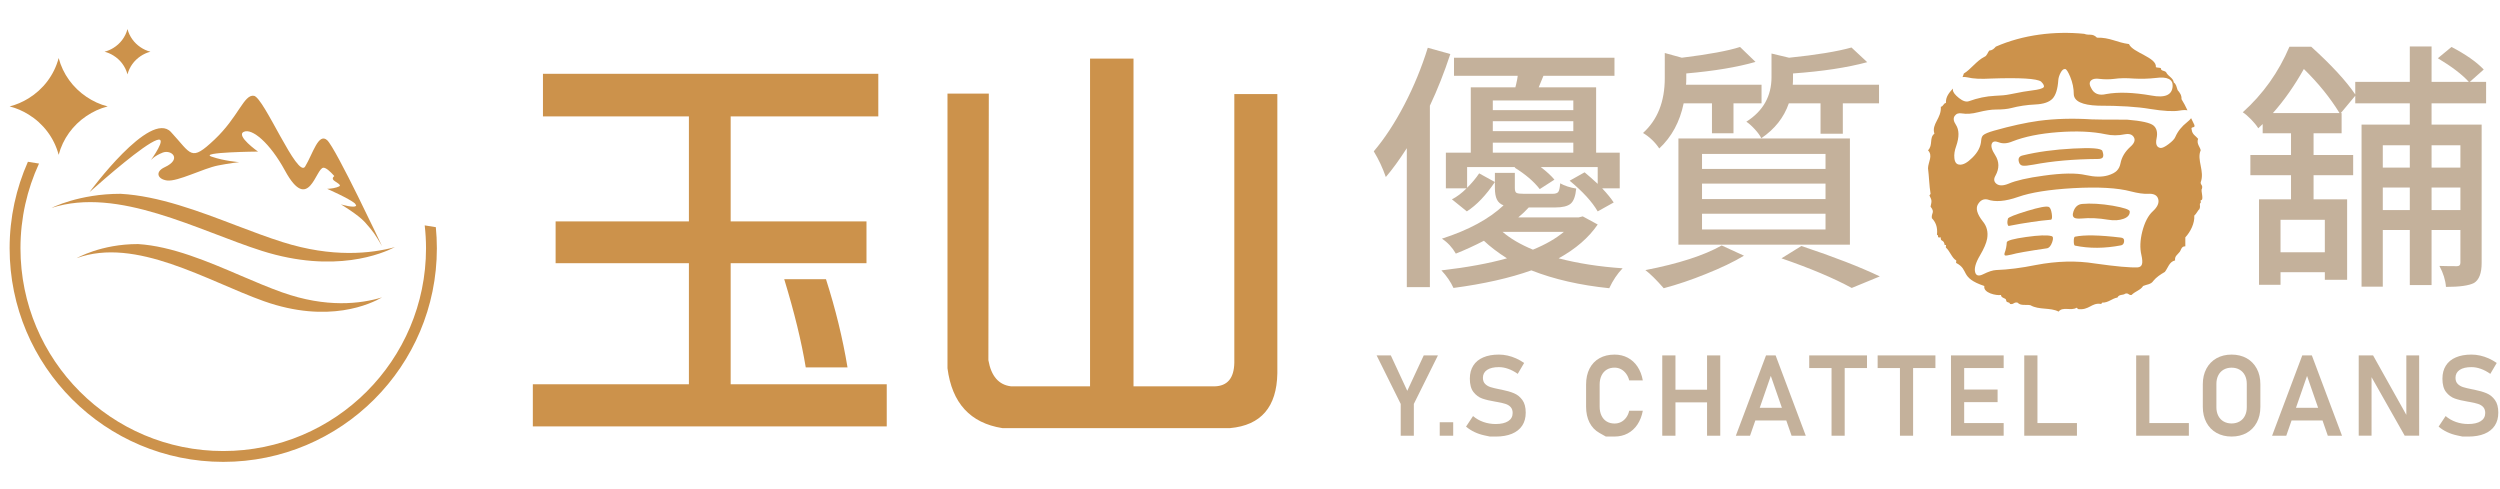 <?xml version="1.0" encoding="utf-8"?>
<!-- Generator: Adobe Illustrator 16.0.0, SVG Export Plug-In . SVG Version: 6.00 Build 0)  -->
<!DOCTYPE svg PUBLIC "-//W3C//DTD SVG 1.1//EN" "http://www.w3.org/Graphics/SVG/1.1/DTD/svg11.dtd">
<svg version="1.1" id="圖層_2" xmlns="http://www.w3.org/2000/svg" xmlns:xlink="http://www.w3.org/1999/xlink" x="0px" y="0px"
	 width="368px" height="72px" viewBox="0 0 368 72" enable-background="new 0 0 368 72" xml:space="preserve">
<g>
	<path fill="#C4B19B" d="M360.047,42.232c-0.075-1.004-0.396-2.033-0.964-3.089c0.798,0.027,1.662,0.039,2.586,0.039
		c0.336,0,0.502-0.167,0.502-0.502v-4.825h-4.244v8.107h-3.204v-8.107h-3.976v8.338h-3.127V18.339h7.103v-3.127h-8.03v-1.119
		l-2.124,2.547h0.116v2.973h-4.128v3.204h5.828v2.972h-5.828v3.551h4.939v11.85h-3.28V40.07h-6.522v1.853h-3.167V29.34h4.71v-3.551
		h-5.982v-2.972h5.982v-3.204h-4.17v-1.351l-0.653,0.618c-0.232-0.386-0.582-0.816-1.043-1.293c-0.463-0.476-0.876-0.83-1.235-1.061
		c2.984-2.676,5.274-5.892,6.871-9.65h3.202c2.959,2.677,5.122,5.018,6.484,7.025v-1.853h8.03V6.837h3.204v5.211h5.48
		c-0.979-1.082-2.497-2.239-4.554-3.475l2.005-1.66c2.086,1.082,3.668,2.188,4.749,3.32l-2.047,1.815h2.394v3.164h-8.027v3.127
		h7.372v20.38c0,1.492-0.374,2.47-1.12,2.933C363.434,42.039,362.055,42.232,360.047,42.232 M334.574,16.64h9.804
		c-1.389-2.263-3.14-4.424-5.25-6.483C337.738,12.627,336.221,14.789,334.574,16.64 M335.693,37.136h6.522v-4.785h-6.522V37.136z
		 M350.747,24.669h3.976v-3.282h-3.976V24.669z M350.747,30.922h3.976v-3.319h-3.976V30.922z M357.927,24.669h4.244v-3.282h-4.244
		V24.669z M357.927,30.922h4.244v-3.319h-4.244V30.922z"/>
	<path fill="#C4B19B" d="M207.082,42.271V21.813c-1.107,1.724-2.137,3.14-3.089,4.246c-0.462-1.338-1.055-2.598-1.775-3.782
		c1.595-1.879,3.096-4.163,4.497-6.853c1.401-2.688,2.554-5.488,3.455-8.395l3.318,0.926c-0.899,2.728-1.904,5.263-3.01,7.604
		v26.711H207.082z M236.881,42.426c-4.3-0.439-8.118-1.313-11.465-2.626c-3.191,1.133-7.013,1.995-11.464,2.586
		c-0.412-0.9-1.004-1.763-1.776-2.586c3.783-0.437,7.001-1.029,9.65-1.774c-1.339-0.851-2.471-1.711-3.396-2.586
		c-1.391,0.72-2.767,1.351-4.131,1.892c-0.516-0.901-1.196-1.635-2.046-2.201c3.911-1.26,6.935-2.896,9.07-4.902
		c-0.464-0.179-0.791-0.469-0.982-0.868c-0.195-0.398-0.292-0.958-0.292-1.68v-2.239h2.935v2.239c0,0.386,0.084,0.625,0.251,0.715
		c0.167,0.091,0.546,0.135,1.138,0.135h4.131c0.438,0,0.728-0.09,0.868-0.27c0.141-0.18,0.237-0.605,0.289-1.274
		c0.644,0.361,1.429,0.618,2.356,0.772c-0.103,1.107-0.373,1.846-0.812,2.22c-0.438,0.373-1.196,0.56-2.277,0.56h-3.898
		c-0.412,0.463-0.927,0.952-1.544,1.467h8.877l0.619-0.154l2.199,1.195c-1.313,1.931-3.229,3.59-5.751,4.98
		c2.857,0.745,5.993,1.234,9.418,1.466C238.076,40.289,237.421,41.268,236.881,42.426 M215.921,31.116l-2.2-1.776
		c0.72-0.359,1.441-0.9,2.161-1.621h-3.049v-5.25h3.666v-9.611h6.563c0.024-0.103,0.063-0.256,0.116-0.463
		c0.127-0.54,0.204-0.952,0.23-1.235h-9.38V8.497h23.623v2.664h-10.46c-0.309,0.772-0.542,1.337-0.696,1.698h8.454v9.611h3.474v5.25
		h-2.586c0.772,0.825,1.337,1.518,1.698,2.085l-2.354,1.313c-0.824-1.416-2.199-2.92-4.129-4.517l2.199-1.235
		c0.593,0.489,1.235,1.055,1.93,1.699v-2.47h-8.376c0.901,0.694,1.569,1.312,2.007,1.852l-2.162,1.389
		c-0.876-1.131-2.11-2.186-3.704-3.165l0.116-0.077h-7.104v3.049c0.721-0.721,1.313-1.428,1.775-2.124l2.315,1.274
		C218.738,28.748,217.361,30.189,215.921,31.116 M219.741,16.216h11.852v-1.427h-11.852V16.216z M219.741,19.304h11.852v-1.466
		h-11.852V19.304z M219.741,22.469h11.852v-1.466h-11.852V22.469z M225.647,36.751c1.879-0.771,3.398-1.647,4.555-2.625h-9.031
		C222.303,35.104,223.795,35.979,225.647,36.751"/>
	<path fill="#C4B19B" d="M244.244,21.852c-0.642-0.952-1.439-1.71-2.392-2.277c2.136-1.93,3.203-4.619,3.203-8.067V7.802
		l2.511,0.694c3.962-0.488,6.817-1.016,8.568-1.583l2.277,2.2c-2.678,0.772-6.075,1.339-10.192,1.698v0.812
		c0,0.36-0.012,0.644-0.037,0.849h11.116v2.74h-4.129v4.401h-3.168v-4.401h-4.167C247.27,17.94,246.071,20.153,244.244,21.852
		 M244.9,42.426c-1.106-1.262-2.008-2.149-2.701-2.665c4.889-0.951,8.633-2.16,11.233-3.627l3.28,1.505
		c-1.492,0.9-3.372,1.802-5.635,2.703C248.992,41.189,246.934,41.886,244.9,42.426 M247.063,20.386h25.244v15.632h-25.244V20.386z
		 M250.537,24.863h18.18v-2.2h-18.18V24.863z M250.537,29.301h18.18v-2.276h-18.18V29.301z M250.537,33.778h18.18v-2.315h-18.18
		V33.778z M259.261,20.346c-0.18-0.386-0.497-0.823-0.945-1.312c-0.451-0.49-0.868-0.862-1.254-1.12
		c2.47-1.568,3.704-3.756,3.704-6.563V7.879l2.586,0.618c4.015-0.411,7.077-0.913,9.188-1.505l2.315,2.161
		c-2.959,0.798-6.602,1.351-10.924,1.659v0.696c0,0.412-0.014,0.732-0.038,0.964h12.7v2.74h-5.329v4.478h-3.28v-4.478h-4.67
		C262.593,17.297,261.242,19.009,259.261,20.346 M272.576,42.386c-2.649-1.44-6.099-2.895-10.343-4.36l2.932-1.815
		c4.788,1.595,8.633,3.088,11.543,4.477L272.576,42.386z"/>
	<polygon fill="#C4B19B" points="208.118,59.456 208.118,64.139 206.184,64.139 206.184,59.456 202.639,52.316 204.728,52.316 
		207.15,57.529 209.575,52.316 211.663,52.316 	"/>
	<rect x="211.928" y="62.154" fill="#C4B19B" width="1.983" height="1.984"/>
	<path fill="#C4B19B" d="M219.313,64.26c0,0-0.262-0.056-0.785-0.167s-1.013-0.274-1.472-0.492
		c-0.459-0.216-0.877-0.484-1.256-0.804l1.031-1.553c0.457,0.385,0.967,0.676,1.534,0.874c0.565,0.197,1.166,0.297,1.8,0.297
		c0.792,0,1.406-0.143,1.843-0.424c0.436-0.281,0.654-0.681,0.654-1.194v-0.009c0-0.362-0.098-0.652-0.293-0.866
		c-0.194-0.214-0.45-0.37-0.766-0.47c-0.314-0.103-0.718-0.195-1.21-0.282c-0.017-0.006-0.032-0.009-0.05-0.009
		c-0.016,0-0.032-0.002-0.048-0.007l-0.146-0.024c-0.791-0.13-1.442-0.285-1.952-0.463c-0.512-0.179-0.942-0.499-1.302-0.959
		c-0.356-0.462-0.535-1.114-0.535-1.96V55.74c0-0.748,0.168-1.388,0.503-1.919c0.336-0.532,0.822-0.936,1.465-1.211
		c0.64-0.278,1.407-0.415,2.308-0.415c0.423,0,0.848,0.047,1.273,0.142c0.424,0.095,0.843,0.234,1.252,0.416
		c0.409,0.181,0.806,0.406,1.19,0.678l-0.942,1.602c-0.455-0.324-0.92-0.572-1.392-0.739c-0.47-0.169-0.933-0.253-1.382-0.253
		c-0.748,0-1.326,0.137-1.735,0.409c-0.409,0.275-0.615,0.662-0.615,1.16v0.009c0,0.374,0.106,0.669,0.318,0.886
		c0.211,0.217,0.477,0.375,0.792,0.476c0.317,0.1,0.761,0.207,1.33,0.321c0.021,0.005,0.042,0.01,0.061,0.011
		c0.019,0.003,0.039,0.008,0.061,0.013c0.026,0.006,0.058,0.012,0.091,0.017c0.032,0.006,0.062,0.011,0.089,0.016
		c0.732,0.147,1.343,0.323,1.835,0.53c0.487,0.204,0.899,0.536,1.23,0.99c0.331,0.456,0.494,1.076,0.494,1.862v0.017
		c0,0.737-0.173,1.369-0.519,1.895c-0.348,0.525-0.851,0.926-1.514,1.199c-0.659,0.273-1.457,0.41-2.39,0.41H219.313z"/>
	<path fill="#C4B19B" d="M236.382,64.26c0,0-0.315-0.178-0.947-0.533c-0.632-0.354-1.117-0.862-1.456-1.524
		c-0.338-0.66-0.507-1.443-0.507-2.349v-3.244c0-0.905,0.169-1.688,0.507-2.35c0.339-0.66,0.824-1.172,1.456-1.528
		c0.632-0.358,1.376-0.536,2.232-0.536c0.71,0,1.353,0.151,1.932,0.456c0.576,0.303,1.056,0.74,1.438,1.313
		c0.382,0.572,0.644,1.247,0.783,2.028h-1.999c-0.098-0.38-0.251-0.712-0.464-0.996c-0.213-0.285-0.462-0.503-0.752-0.655
		c-0.29-0.151-0.604-0.227-0.938-0.227c-0.451,0-0.839,0.102-1.167,0.304c-0.329,0.204-0.581,0.491-0.761,0.866
		c-0.179,0.374-0.27,0.816-0.27,1.325v3.244c0,0.509,0.091,0.95,0.27,1.326c0.18,0.374,0.432,0.66,0.761,0.86
		c0.328,0.2,0.716,0.302,1.167,0.302c0.34,0,0.656-0.074,0.948-0.22c0.288-0.147,0.54-0.361,0.75-0.642
		c0.212-0.282,0.364-0.622,0.456-1.016h1.999c-0.146,0.779-0.41,1.455-0.791,2.027c-0.383,0.571-0.863,1.01-1.44,1.313
		c-0.577,0.304-1.219,0.455-1.922,0.455H236.382z"/>
	<path fill="#C4B19B" d="M244.685,52.316h1.943v11.822h-1.943V52.316z M245.718,57.366h6.723v1.861h-6.723V57.366z M251.278,52.316
		h1.944v11.822h-1.944V52.316z"/>
	<path fill="#C4B19B" d="M259.958,52.316h1.413l4.439,11.822h-2.09l-3.056-8.806l-3.058,8.806h-2.09L259.958,52.316z
		 M257.607,60.032h6.221v1.863h-6.221V60.032z"/>
	<path fill="#C4B19B" d="M266.318,52.316h8.504v1.862h-8.504V52.316z M269.603,53.283h1.935v10.855h-1.935V53.283z"/>
	<path fill="#C4B19B" d="M276.389,52.316h8.504v1.862h-8.504V52.316z M279.673,53.283h1.935v10.855h-1.935V53.283z"/>
	<path fill="#C4B19B" d="M287.185,52.316h1.942v11.822h-1.942V52.316z M287.99,52.316h6.95v1.862h-6.95V52.316z M287.99,57.341
		h6.056v1.854h-6.056V57.341z M287.99,62.275h6.95v1.863h-6.95V62.275z"/>
	<path fill="#C4B19B" d="M297.97,52.316h1.943v11.822h-1.943V52.316z M298.882,62.275h6.845v1.863h-6.845V62.275z"/>
	<path fill="#C4B19B" d="M314.445,52.316h1.943v11.822h-1.943V52.316z M315.356,62.275h6.845v1.863h-6.845V62.275z"/>
	<path fill="#C4B19B" d="M326.271,63.72c-0.639-0.36-1.135-0.87-1.487-1.529c-0.352-0.657-0.53-1.421-0.53-2.288v-3.349
		c0-0.868,0.179-1.631,0.53-2.29c0.353-0.657,0.849-1.168,1.487-1.528c0.641-0.36,1.38-0.54,2.22-0.54
		c0.841,0,1.578,0.18,2.221,0.54c0.639,0.36,1.133,0.871,1.486,1.528c0.354,0.659,0.528,1.422,0.528,2.29v3.349
		c0,0.867-0.175,1.631-0.528,2.288c-0.354,0.659-0.848,1.169-1.486,1.529c-0.643,0.359-1.38,0.54-2.221,0.54
		C327.651,64.26,326.912,64.079,326.271,63.72 M329.667,62.04c0.338-0.195,0.6-0.473,0.784-0.833
		c0.184-0.36,0.275-0.776,0.275-1.248v-3.462c0-0.473-0.092-0.888-0.275-1.249c-0.185-0.36-0.446-0.638-0.784-0.834
		c-0.339-0.195-0.731-0.293-1.176-0.293s-0.836,0.098-1.174,0.293c-0.34,0.196-0.601,0.474-0.786,0.834
		c-0.183,0.361-0.277,0.776-0.277,1.249v3.462c0,0.472,0.095,0.888,0.277,1.248c0.186,0.36,0.446,0.638,0.786,0.833
		c0.338,0.194,0.729,0.293,1.174,0.293S329.328,62.234,329.667,62.04"/>
	<path fill="#C4B19B" d="M338.892,52.316h1.413l4.439,11.822h-2.09l-3.056-8.806l-3.058,8.806h-2.088L338.892,52.316z
		 M336.541,60.032h6.22v1.863h-6.22V60.032z"/>
	<polygon fill="#C4B19B" points="347.203,52.316 349.317,52.316 354.406,61.415 354.212,61.626 354.212,52.316 356.1,52.316 
		356.1,64.129 353.968,64.129 348.895,55.171 349.092,54.96 349.092,64.129 347.203,64.129 	"/>
	<path fill="#C4B19B" d="M362.477,64.26c0,0-0.264-0.056-0.786-0.167c-0.524-0.111-1.013-0.274-1.473-0.492
		c-0.458-0.216-0.877-0.484-1.254-0.804l1.031-1.553c0.456,0.385,0.967,0.676,1.533,0.874c0.565,0.197,1.166,0.297,1.799,0.297
		c0.792,0,1.407-0.143,1.843-0.424c0.438-0.281,0.655-0.681,0.655-1.194v-0.009c0-0.362-0.098-0.652-0.292-0.866
		c-0.195-0.214-0.452-0.37-0.767-0.47c-0.313-0.103-0.717-0.195-1.209-0.282c-0.018-0.006-0.032-0.009-0.05-0.009
		c-0.017,0-0.033-0.002-0.047-0.007l-0.148-0.024c-0.79-0.13-1.441-0.285-1.952-0.463c-0.509-0.179-0.942-0.499-1.299-0.959
		c-0.358-0.462-0.535-1.114-0.535-1.96V55.74c0-0.748,0.166-1.388,0.503-1.919c0.334-0.532,0.822-0.936,1.464-1.211
		c0.638-0.278,1.406-0.415,2.308-0.415c0.421,0,0.847,0.047,1.272,0.142s0.844,0.234,1.253,0.416
		c0.408,0.181,0.804,0.406,1.191,0.678l-0.944,1.602c-0.455-0.324-0.92-0.572-1.392-0.739c-0.47-0.169-0.932-0.253-1.381-0.253
		c-0.748,0-1.327,0.137-1.736,0.409c-0.408,0.275-0.613,0.662-0.613,1.16v0.009c0,0.374,0.106,0.669,0.316,0.886
		c0.211,0.217,0.476,0.375,0.793,0.476c0.316,0.1,0.761,0.207,1.329,0.321c0.021,0.005,0.042,0.01,0.062,0.011
		c0.02,0.003,0.039,0.008,0.06,0.013c0.027,0.006,0.058,0.012,0.091,0.017c0.032,0.006,0.063,0.011,0.088,0.016
		c0.734,0.147,1.345,0.323,1.835,0.53c0.49,0.204,0.9,0.536,1.231,0.99c0.331,0.456,0.494,1.076,0.494,1.862v0.017
		c0,0.737-0.173,1.369-0.519,1.895c-0.348,0.525-0.851,0.926-1.513,1.199c-0.661,0.273-1.458,0.41-2.392,0.41H362.477z"/>
	<path fill="#CC924B" d="M297.743,24.386c0.278,0.044,0.811-0.007,1.601-0.153c2.746-0.526,5.902-0.804,9.467-0.833
		c0.41,0,0.658-0.094,0.746-0.285c0.087-0.191,0.058-0.49-0.088-0.899c-0.146-0.38-1.577-0.497-4.296-0.351
		c-2.776,0.146-5.245,0.482-7.407,1.008c-0.556,0.116-0.746,0.453-0.569,1.008C297.283,24.175,297.466,24.343,297.743,24.386"/>
	<path fill="#CC924B" d="M301.887,32.342c0.174-0.03,0.218-0.329,0.131-0.899c-0.088-0.569-0.235-0.899-0.439-0.985
		c-0.35-0.146-1.409,0.051-3.178,0.591c-1.769,0.54-2.711,0.913-2.827,1.117c-0.147,0.527-0.117,0.893,0.088,1.097
		C298.057,32.795,300.132,32.489,301.887,32.342"/>
	<path fill="#CC924B" d="M301.974,34.753c-0.614-0.175-1.855-0.131-3.727,0.131c-1.87,0.263-2.82,0.527-2.849,0.789
		c-0.029,0.556-0.131,1.068-0.307,1.536c-0.061,0.175-0.052,0.299,0.022,0.372c0.071,0.073,0.4,0.035,0.985-0.11
		c0.672-0.204,2.411-0.511,5.217-0.92c0.32-0.059,0.576-0.358,0.767-0.899C302.272,35.111,302.236,34.811,301.974,34.753"/>
	<path fill="#CC924B" d="M288.512,11.387c-0.003,0.011-0.007,0.023-0.011,0.035c0.027-0.009,0.055-0.018,0.083-0.025
		C288.56,11.393,288.539,11.393,288.512,11.387"/>
	<path fill="#CC924B" d="M324.129,27.782c0.146-0.593-0.202-0.497-0.189-0.943c0.629-1.627-0.617-3.308,0-4.71
		c-0.027-0.406-0.669-0.981-0.377-1.696c-0.334-0.419-0.869-0.638-0.942-1.32c-0.233-0.609,0.61-0.145,0.378-0.753
		c-0.161-0.311-0.313-0.633-0.465-0.96c-0.131,0.175-0.318,0.363-0.57,0.565c-0.82,0.644-1.403,1.374-1.755,2.192
		c-0.115,0.292-0.445,0.643-0.986,1.052c-0.539,0.409-0.943,0.599-1.205,0.57c-0.556-0.088-0.746-0.556-0.57-1.403
		c0.177-0.848,0.029-1.476-0.438-1.886c-0.468-0.409-1.769-0.701-3.902-0.876c-3.067,0-4.807-0.015-5.215-0.043
		c-2.776-0.175-5.377-0.102-7.803,0.219c-1.9,0.263-4.092,0.745-6.576,1.446c-0.818,0.234-1.343,0.454-1.578,0.658
		c-0.175,0.145-0.277,0.409-0.307,0.789c-0.058,0.906-0.498,1.753-1.314,2.542c-0.731,0.73-1.359,1.067-1.885,1.008
		c-0.438-0.029-0.687-0.351-0.746-0.963c-0.059-0.527,0.03-1.111,0.264-1.755c0.468-1.343,0.453-2.396-0.045-3.155
		c-0.35-0.525-0.408-0.957-0.174-1.294c0.232-0.335,0.585-0.459,1.051-0.372c0.702,0.118,1.506,0.059,2.412-0.176
		c1.052-0.263,1.929-0.395,2.629-0.395c0.935,0,1.681-0.073,2.236-0.218c1.111-0.292,2.294-0.468,3.55-0.527
		c1.198-0.057,2.038-0.343,2.521-0.854c0.482-0.51,0.768-1.425,0.854-2.74c0.029-0.35,0.146-0.716,0.351-1.096
		c0.203-0.379,0.423-0.555,0.657-0.526c0.176,0,0.425,0.381,0.744,1.14c0.353,0.848,0.527,1.71,0.527,2.586
		c0.059,1.024,1.241,1.578,3.55,1.666c3.245,0,5.802,0.161,7.672,0.482c1.986,0.321,3.434,0.401,4.34,0.242
		c0.475-0.084,0.863-0.097,1.17-0.041c-0.267-0.561-0.546-1.121-0.879-1.647c0.048-0.547-0.249-0.965-0.565-1.319
		c-0.173-0.477-0.197-0.875-0.565-1.13c-0.099-0.71-0.835-0.879-1.132-1.508c-0.218-0.271-0.81-0.17-0.753-0.565
		c-0.121-0.15-0.592-0.067-0.753-0.189c0.151-1.441-3.427-2.12-3.959-3.391c-1.793-0.231-2.803-0.992-4.712-0.943
		c-0.706-0.703-1.125-0.263-1.882-0.566c-4.375-0.433-9,0.132-13.004,1.885c-0.249,0.271-0.496,0.555-0.942,0.565
		c-0.281,0.283-0.337,0.794-0.754,0.942c-1.138,0.572-2.005,1.858-3.016,2.45c-0.094,0.208-0.101,0.418-0.207,0.521
		c0.229-0.023,0.476-0.015,0.743,0.046c0.817,0.205,1.973,0.263,3.463,0.175c4.266-0.145,6.721,0,7.363,0.439
		c0.38,0.379,0.512,0.657,0.395,0.833c-0.176,0.205-0.759,0.366-1.753,0.482c-0.584,0.059-1.666,0.248-3.244,0.569
		c-0.554,0.118-1.286,0.19-2.192,0.219c-1.256,0.058-2.528,0.322-3.813,0.789c-0.408,0.146-0.898-0.007-1.468-0.46
		c-0.569-0.452-0.869-0.84-0.897-1.162c-0.007-0.083,0-0.156,0-0.234c-0.543,0.598-1.073,1.201-1.026,2.116
		c-0.384,0.055-0.37,0.509-0.753,0.565c0.12,1.701-1.404,2.516-0.943,3.958c-0.799,0.609-0.168,1.672-0.941,2.45
		c0.765,0.803,0.022,1.716,0,2.638c0.153,1.176,0.174,2.558,0.378,3.768c-0.007,0.023-0.136,0.23-0.178,0.213
		c0.39,0.777,0.365,0.792,0.176,1.672c0.7,0.877,0.084,0.905,0.189,1.695c0.52,0.548,0.885,1.252,0.753,2.45
		c0.37,0.07-0.139,0.5,0.566,0.377c-0.09,0.71,0.469,0.243,0.565,1.131c0.365-0.083,0.115,0.193,0.188,0.376
		c0.573,0.492,0.901,1.559,1.509,1.885c0.062,0.052-0.06,0.318,0,0.376c1.992,1.026,0.441,2.149,4.145,3.392
		c-0.204,1.023,1.778,1.443,2.45,1.319c0.012,0.505,0.735,0.42,0.754,0.754c0.024,0.484,0.538,0.202,0.564,0.565
		c0.578,0.139,0.556-0.325,1.131-0.188c0.456,0.512,1.268,0.243,1.885,0.378c1.261,0.735,2.923,0.295,4.147,0.941
		c0.606-0.789,1.845-0.064,2.636-0.566c0.147,0,0.185,0.188,0.191,0.189c1.675,0.229,2.025-0.982,3.391-0.755
		c0.172-0.009,0.139-0.176,0.188-0.188c0.963,0.015,1.401-0.602,2.262-0.754c0.218-0.51,0.857-0.307,1.133-0.564
		c0.53-0.157,0.487,0.265,0.939,0.187c0.562-0.559,1.352-0.717,1.695-1.319c0.477-0.224,1.174-0.209,1.509-0.753
		c0.433-0.53,1.034-0.938,1.696-1.318c0.475-0.594,0.636-1.5,1.507-1.696c-0.071-0.638,0.328-0.805,0.567-1.131
		c0.349-0.279,0.282-0.975,0.941-0.942v-1.319c0.76-0.816,1.396-2.09,1.319-3.203c0.305-0.236,0.532-0.798,0.753-0.942
		c0.238-0.583-0.102-0.705,0.188-0.942c0.055-0.045-0.032-0.309,0-0.376C324.512,29.488,323.885,28.034,324.129,27.782
		 M308.022,11.696c0.233-0.116,0.569-0.145,1.008-0.087c0.761,0.087,1.49,0.087,2.191,0c0.79-0.116,1.754-0.132,2.893-0.044
		c1.054,0.06,2.119,0.03,3.201-0.087c0.847-0.116,1.483-0.072,1.906,0.132c0.424,0.205,0.62,0.555,0.593,1.052
		c-0.06,1.315-1.097,1.782-3.113,1.403c-2.688-0.468-4.909-0.541-6.662-0.22c-1.081,0.263-1.828-0.043-2.235-0.92
		C307.48,12.341,307.554,11.931,308.022,11.696 M293.206,21.121c0.146-0.321,0.482-0.379,1.008-0.174
		c0.585,0.233,1.257,0.19,2.017-0.132c1.783-0.702,4.018-1.154,6.707-1.359c2.745-0.204,5.085-0.102,7.014,0.307
		c0.906,0.204,1.855,0.204,2.849,0c0.643-0.116,1.081,0.037,1.314,0.459c0.234,0.425,0.046,0.899-0.568,1.426
		c-0.762,0.701-1.228,1.49-1.403,2.367c-0.087,0.467-0.27,0.84-0.548,1.118c-0.277,0.278-0.709,0.504-1.294,0.679
		c-0.877,0.264-1.972,0.249-3.286-0.044c-1.402-0.321-3.464-0.292-6.182,0.089c-2.366,0.321-4.092,0.716-5.172,1.183
		c-0.789,0.321-1.381,0.328-1.775,0.022c-0.394-0.308-0.445-0.708-0.153-1.205c0.584-1.053,0.569-2.061-0.044-3.025
		C293.192,22.071,293.03,21.501,293.206,21.121 M316.899,31.094c-0.687,0.628-1.206,1.628-1.558,3.001
		c-0.321,1.287-0.364,2.426-0.131,3.419c0.146,0.644,0.176,1.103,0.088,1.38c-0.088,0.28-0.293,0.433-0.613,0.462
		c-1.112,0.058-3.215-0.131-6.313-0.571c-2.718-0.437-5.61-0.364-8.678,0.221c-2.164,0.438-4.12,0.685-5.875,0.745
		c-0.497,0.028-1.125,0.233-1.885,0.613c-0.643,0.32-1.037,0.234-1.184-0.263c-0.174-0.584,0.06-1.419,0.702-2.501
		c0.584-0.992,0.935-1.808,1.052-2.453c0.176-0.993-0.043-1.855-0.657-2.586c-0.819-1.051-1.052-1.876-0.701-2.476
		c0.351-0.598,0.817-0.84,1.402-0.724c1.14,0.41,2.645,0.286,4.516-0.373c1.868-0.657,4.572-1.088,8.108-1.292
		c3.711-0.204,6.547-0.044,8.505,0.482c1.021,0.263,1.855,0.38,2.498,0.352c0.848-0.059,1.353,0.197,1.514,0.766
		C317.849,29.865,317.585,30.465,316.899,31.094"/>
	<path fill="#CC924B" d="M312.187,34.973c-3.127-0.379-5.376-0.423-6.75-0.132c-0.117,0.03-0.176,0.249-0.176,0.657
		c0,0.41,0.059,0.629,0.176,0.657c2.104,0.438,4.367,0.425,6.793-0.043c0.263-0.058,0.411-0.255,0.44-0.593
		C312.697,35.184,312.537,35.002,312.187,34.973"/>
	<path fill="#CC924B" d="M311.002,30.281c-1.724-0.29-3.229-0.377-4.515-0.261c-0.613,0.058-1.037,0.423-1.271,1.097
		c-0.175,0.496-0.116,0.816,0.176,0.962c0.174,0.087,0.496,0.119,0.964,0.087c1.255-0.115,2.571-0.057,3.944,0.176
		c0.877,0.147,1.638,0.102,2.279-0.132c0.643-0.232,0.949-0.599,0.92-1.094C313.472,30.85,312.641,30.574,311.002,30.281"/>
	<path fill="#CC924B" d="M81.786,32.593h19.621V17.132H79.923v-6.271h49.363v6.271h-21.732v15.461h19.993v6.146h-19.993v17.821
		h22.974v6.209H78.433v-6.209h22.974V38.739H81.786V32.593z M115.439,41.1h6.146c1.407,4.389,2.462,8.714,3.168,12.978h-6.148
		C117.985,50.31,116.93,45.985,115.439,41.1"/>
	<path fill="#CC924B" d="M160.457,8.625h6.396v48.246h11.92c1.903-0.042,2.877-1.2,2.919-3.478V13.842h6.333v41.104
		c-0.084,4.967-2.402,7.657-6.954,8.072h-33.53c-4.719-0.747-7.41-3.686-8.072-8.818V13.778h6.084l-0.063,39.244
		c0.414,2.357,1.531,3.641,3.353,3.849h11.612V8.625z"/>
	<path fill-rule="evenodd" clip-rule="evenodd" fill="#CC924B" d="M62.517,33.176c0.125,1.106,0.194,2.228,0.194,3.366
		c0,16.485-13.364,29.85-29.849,29.85S3.013,53.027,3.013,36.542c0-4.451,0.981-8.672,2.729-12.465l-1.634-0.263
		c-1.725,3.893-2.692,8.196-2.692,12.728c0,17.367,14.079,31.445,31.446,31.445c17.367,0,31.445-14.078,31.445-31.445
		c0-1.048-0.054-2.083-0.153-3.103L62.517,33.176z"/>
	<path fill-rule="evenodd" clip-rule="evenodd" fill="#CC924B" d="M7.592,30.604c0,0,4.031-2.084,10.161-2.075
		c5.597,0.308,11.542,2.567,17.052,4.671c2.339,0.888,4.612,1.748,6.777,2.433c7.347,2.327,13.032,1.699,16.55,0.743
		c-1.797,0.928-8.826,3.948-19.557,0.562C29.247,33.981,17.385,27.419,7.592,30.604"/>
	<path fill-rule="evenodd" clip-rule="evenodd" fill="#CC924B" d="M11.285,38.002c0,0,3.585-2.084,9.037-2.075
		c4.979,0.309,10.267,2.566,15.169,4.67c2.08,0.889,4.101,1.748,6.027,2.434c6.535,2.325,11.592,1.697,14.72,0.742
		c-1.599,0.927-7.85,3.948-17.394,0.561C30.546,41.38,19.995,34.817,11.285,38.002"/>
	<path fill-rule="evenodd" clip-rule="evenodd" fill="#CC924B" d="M13.179,28.278c0,0,8.923-12.152,11.979-8.851
		c3.055,3.291,2.881,4.459,6.419,1.119c3.537-3.339,4.321-6.678,5.799-6.447c1.48,0.231,6.42,12.276,7.542,10.414
		c1.131-1.862,1.953-5.038,3.238-3.879c1.287,1.167,8.083,15.606,8.083,15.606c-1.044-1.757-1.208-2.057-2.523-3.533
		c-0.996-1.11-3.538-2.625-3.538-2.625s2.175,0.646,2.253,0.145l-0.185-0.28c-0.831-0.724-4.089-2.152-4.089-2.152
		s0.754-0.01,1.393-0.212c0.647-0.212,0.734-0.28-0.251-0.907c-0.465-0.3-0.339-0.561-0.087-0.763
		c-0.667-0.753-1.238-1.226-1.595-1.226c-1.132,0.009-2.167,6.862-5.666,0.425c-2.223-4.083-4.863-6.293-6.071-5.704
		c-1.208,0.578,2.098,2.905,2.098,2.905s-8.749,0.077-6.844,0.743c1.904,0.657,4.079,0.811,4.079,0.811s-1.459,0.164-3.122,0.493
		c-2.195,0.434-5.926,2.402-7.493,2.209c-1.392-0.174-1.836-1.274-0.348-1.958c2.6-1.208,0.966-2.646-0.31-2.144
		c-1.286,0.512-1.75,1.129-1.75,1.129s2.619-3.59,0.87-2.973C21.097,21.329,15.5,26.222,13.179,28.278"/>
	<path fill="#CC924B" d="M22.144,7.612c-0.535-0.132-1.028-0.366-1.471-0.666c-0.924-0.624-1.616-1.562-1.907-2.668
		c-0.309,1.175-1.07,2.162-2.08,2.781c-0.398,0.244-0.833,0.437-1.299,0.553c0.466,0.117,0.9,0.31,1.299,0.555
		c1.01,0.619,1.771,1.606,2.08,2.782c0.291-1.108,0.983-2.046,1.907-2.67C21.116,7.98,21.609,7.747,22.144,7.612"/>
	<path fill="#CC924B" d="M15.852,15.666c-1.143-0.284-2.196-0.783-3.142-1.424c-1.974-1.332-3.453-3.334-4.075-5.7
		c-0.66,2.51-2.285,4.618-4.442,5.94c-0.854,0.523-1.78,0.935-2.777,1.183c0.997,0.25,1.923,0.661,2.777,1.185
		c2.157,1.322,3.782,3.431,4.442,5.943c0.622-2.367,2.101-4.371,4.075-5.704C13.656,16.45,14.708,15.951,15.852,15.666"/>
</g>
</svg>
